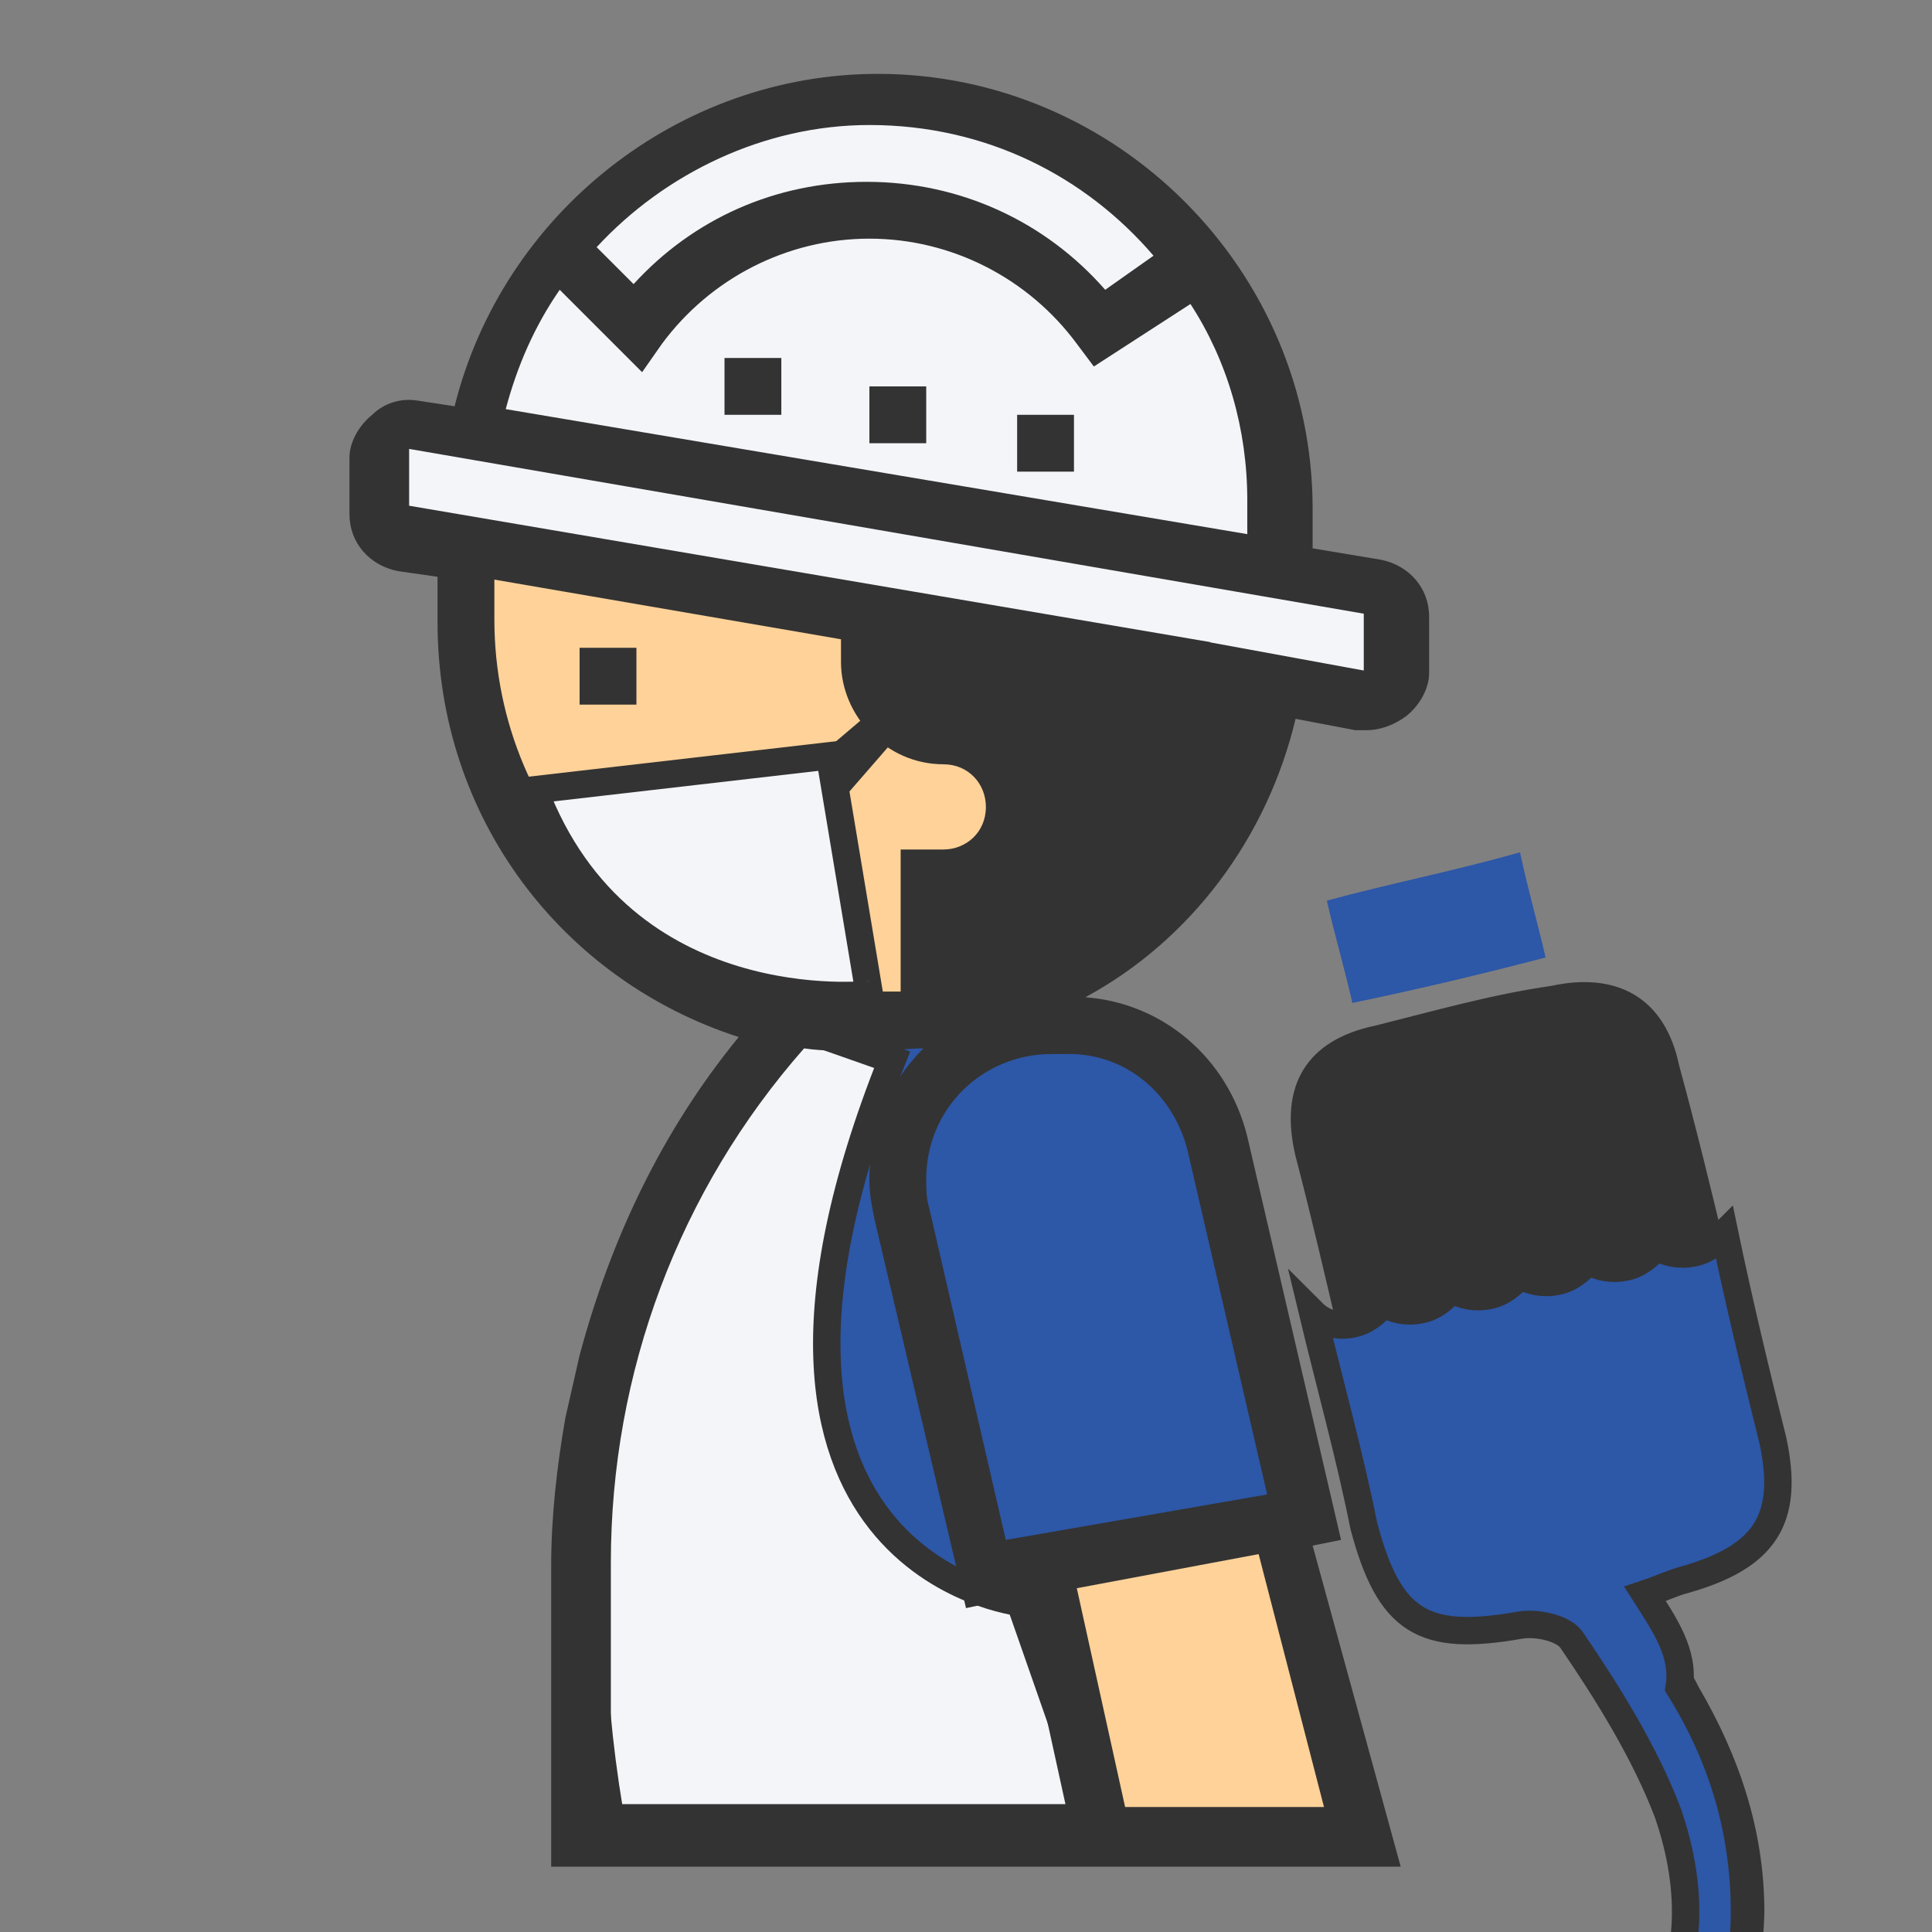 <?xml version="1.0" encoding="utf-8"?>
<!-- Generator: Adobe Illustrator 24.1.2, SVG Export Plug-In . SVG Version: 6.00 Build 0)  -->
<svg version="1.1" id="Layer_1" width="68" height="68" xmlns="http://www.w3.org/2000/svg" xmlns:xlink="http://www.w3.org/1999/xlink" x="0px" y="0px"
	 viewBox="0 0 68 68" style="enable-background:new 0 0 68 68;" xml:space="preserve">
<rect x="0" y="0" width="68" height="68" fill="#808080" stroke="none"/>
<style type="text/css">
	.st0{fill:#F3D118;}
	.st1{fill:#EB615E;}
	.st2{fill:#FDD199;}
	.st3{opacity:0.31;fill:#B66F79;enable-background:new    ;}
	.st4{opacity:0.22;fill:#B66F79;enable-background:new    ;}
	.st5{opacity:0.43;fill:#B66F79;enable-background:new    ;}
	.st6{fill:#010101;}
	.st7{fill:#333333;}
	.st8{fill:#2D57A7;}
	.st9{fill:#F3F5F9;stroke:#333333;stroke-width:0.965;stroke-miterlimit:10;}
	.st10{fill:#FED299;}
	.st11{fill:#F3F5F9;}
	.st12{fill:#2D57A7;stroke:#333333;stroke-width:0.965;stroke-miterlimit:10;}
</style>
<g>
	<path class="st7" d="M45.1,24l-14-2.1l-0.9,1.3l2.1,2.1l3.2,2.1l-0.9,2.5L33.2,31l-0.7,2.5l1.4,1.9l6.3-2.2l3.4-5.7L45.1,24z"/>
	<path class="st8" d="M33.9,36h-6.2l-3.2,3.9l-3,7.8l-1.4,9.7v7.2h18.4l-1.4-7.8l-5.3-14.4L33.9,36z"/>
	<path class="st9" d="M27.7,36c0,0-9.6,9.7-6.1,28.6l17.2,0.1l-2.9-8.3c0,0-11.6-1.3-4.5-19.1L27.7,36z"/>
	<path class="st10" d="M44.9,53.7l-7.8,1.4l1.7,9.4H48L44.9,53.7z"/>
	<path class="st8" d="M38.1,35.7l-3.7,1.1L32,39.9l0.4,4.9l2.1,10.8L46,53.2l-4.2-15.1L38.1,35.7z"/>
	<path class="st11" d="M48.1,20.6L44.9,20v-2.3c0-7.9-6.4-14.3-14.3-14.3c-7,0-12.8,5.1-14.1,11.8l-2-0.4c-0.6-0.1-1.2,0.4-1.2,1v2
		c0,0.5,0.4,1,0.9,1l25.7,4.4l2,0.4l6,1.1c0.6,0.1,1.2-0.4,1.2-1v-2.1C49,21.1,48.7,20.7,48.1,20.6z"/>
	<path class="st7" d="M27.5,12.6h-2v2h2V12.6z"/>
	<path class="st7" d="M32.6,13.6h-2v2h2V13.6z"/>
	<path class="st7" d="M37.8,14.6h-2v2h2V14.6z"/>
	<path class="st10" d="M16.7,19.6v2.3L16,24.5l3.6,7.2l7.4,4.2H32v-4.9l3-1.7V27l-1.1-0.6L30,24.5V22l-0.4-0.5L16.7,19.6z"/>
	<path class="st7" d="M19.9,49.9c-0.3,1.7-0.5,3.5-0.5,5.2v10.6h29.9l-3.1-11.3l1-0.2L43.9,40c-0.7-2.8-3-4.7-5.7-4.9
		c3.7-2,6.4-5.6,7.4-9.8l2.1,0.4c0.1,0,0.2,0,0.4,0c0.5,0,1-0.2,1.4-0.5c0.5-0.4,0.8-1,0.8-1.5v-2c0-1-0.7-1.8-1.7-2l-2.4-0.4v-1.4
		c0-8.4-6.9-15.3-15.3-15.3c-7,0-13.2,4.9-14.9,11.7l-1.3-0.2c-0.6-0.1-1.2,0.1-1.6,0.5c-0.5,0.4-0.8,1-0.8,1.5v2c0,1,0.7,1.8,1.7,2
		l1.4,0.2v1.6c0,6.9,4.4,12.6,10.6,14.6c-2.7,3.3-4.5,7.1-5.6,11.2 M30.6,4.4c4.1,0,7.6,1.8,10,4.6l-1.7,1.2
		c-2.1-2.4-5.1-3.8-8.4-3.8c-3.2,0-6.1,1.3-8.2,3.6L21,8.7C23.4,6.1,26.9,4.4,30.6,4.4z M19.7,10.2l2.9,2.9l0.7-1
		c1.7-2.3,4.4-3.7,7.3-3.7s5.6,1.4,7.3,3.7l0.6,0.8l3.4-2.2c1.3,2,2,4.4,2,6.9v1.2l-26.1-4.4C18.2,12.9,18.8,11.5,19.7,10.2z
		 M17.4,21.8v-1.4l12.2,2.1v0.8c0,1.9,1.6,3.6,3.6,3.6c0.9,0,1.5,0.7,1.5,1.5c0,0.9-0.7,1.5-1.5,1.5h-1.5v5c-0.3,0-0.7,0-1.1,0
		C23.3,35,17.4,29.1,17.4,21.8z M46.6,63.6h-7l-1.7-7.7l6.4-1.2L46.6,63.6z M41.8,40.5l2.8,12.1l-9.2,1.6l-2.7-11.7
		c-0.1-0.3-0.1-0.7-0.1-1c0-2.5,2-4.4,4.4-4.4h0.4C39.6,37,41.3,38.5,41.8,40.5z M30.8,43L34,56.6l1.9-0.4l1.6,7.3H21.5v-8.5
		c0-6.7,2.4-13.1,6.8-18.1C29,37,29.8,37,30.6,37c0.7,0,1.3-0.1,1.9-0.1c-1.2,1.2-1.9,2.8-1.9,4.6C30.6,42.1,30.7,42.5,30.8,43z
		 M33.7,34.6v-2.7c1.7-0.3,3.1-1.7,3.1-3.6c0-1.9-1.6-3.6-3.6-3.6c-0.9,0-1.5-0.7-1.5-1.5v-0.4l10.5,1.8l0.4-2l-28.2-4.8v-2L48,21.6
		v2l-6-1.1l-0.4,2l1.8,0.3C42.3,29.8,38.4,33.6,33.7,34.6z"/>
	<path class="st7" d="M22.4,22.8h-2v2h2V22.8z"/>
	<path class="st9" d="M18.8,27.8l10.4-1.2l1.4,8.4C30.6,35,21.9,36,18.8,27.8z"/>
	<polygon class="st7" points="29.3,26.2 31.3,24.5 31.6,25.9 29.6,28.2 	"/>
	<path class="st7" d="M52.5,74.7c6.1-1,8.9-5.3,6.9-11.1c-0.8-2.1-2.1-4.1-3.4-6.1c-0.3-0.4-1.3-0.6-1.8-0.5
		c-3.5,0.7-4.7-0.1-5.5-3.5c-1.1-4.2-2-8.6-3.1-12.8c-0.6-2.5,0.4-4.1,2.8-4.6c2-0.5,4.1-1.1,6.2-1.4c2.3-0.5,4,0.4,4.5,2.8
		c1.2,4.4,2.2,9,3.3,13.5c0.7,2.8-0.2,4.1-3.1,4.9c-0.4,0.1-0.8,0.3-1.4,0.5c0.7,1.1,1.4,2,1.9,3c1.4,2.4,2.3,5,2.3,7.9
		c-0.1,4.9-3.1,8.4-8.4,9.5c-0.7,0.1-1.3,0.3-2.2,0.4"/>
	<path class="st8" d="M53.5,30c0.3,1.4,0.6,2.4,0.9,3.7c-2.3,0.6-4.4,1.1-6.8,1.6C47.3,34,47,33,46.7,31.7
		C48.9,31.1,51,30.7,53.5,30z"/>
	<path class="st12" d="M57.9,56.1c0.6-0.2,1-0.4,1.4-0.5c2.8-0.8,3.7-2.1,3.1-4.9c-0.6-2.4-1.2-4.9-1.7-7.3
		c-0.3,0.3-0.6,0.6-1.1,0.7s-0.9,0-1.3-0.2c-0.3,0.3-0.6,0.6-1.1,0.7c-0.5,0.1-0.9,0-1.3-0.2c-0.3,0.3-0.6,0.6-1.1,0.7
		s-0.9,0-1.3-0.2c-0.3,0.3-0.6,0.6-1.1,0.7s-0.9,0-1.3-0.2c-0.3,0.3-0.6,0.6-1.1,0.7c-0.5,0.1-0.9,0-1.3-0.2
		c-0.3,0.3-0.6,0.6-1.1,0.7c-0.5,0.1-1,0-1.4-0.4c0.6,2.5,1.3,5,1.8,7.5c0.9,3.4,2.1,4.1,5.5,3.5c0.6-0.1,1.5,0.1,1.8,0.5
		c1.3,1.9,2.6,4,3.4,6.1c2,5.8-0.9,10.2-6.9,11.1l-1,2.3c0.9-0.2,1.5-0.3,2.2-0.4c5.3-1.2,8.4-4.5,8.4-9.5c0-2.9-0.8-5.5-2.3-7.9
		C59.3,58.2,58.6,57.2,57.9,56.1z"/>
</g>
</svg>

